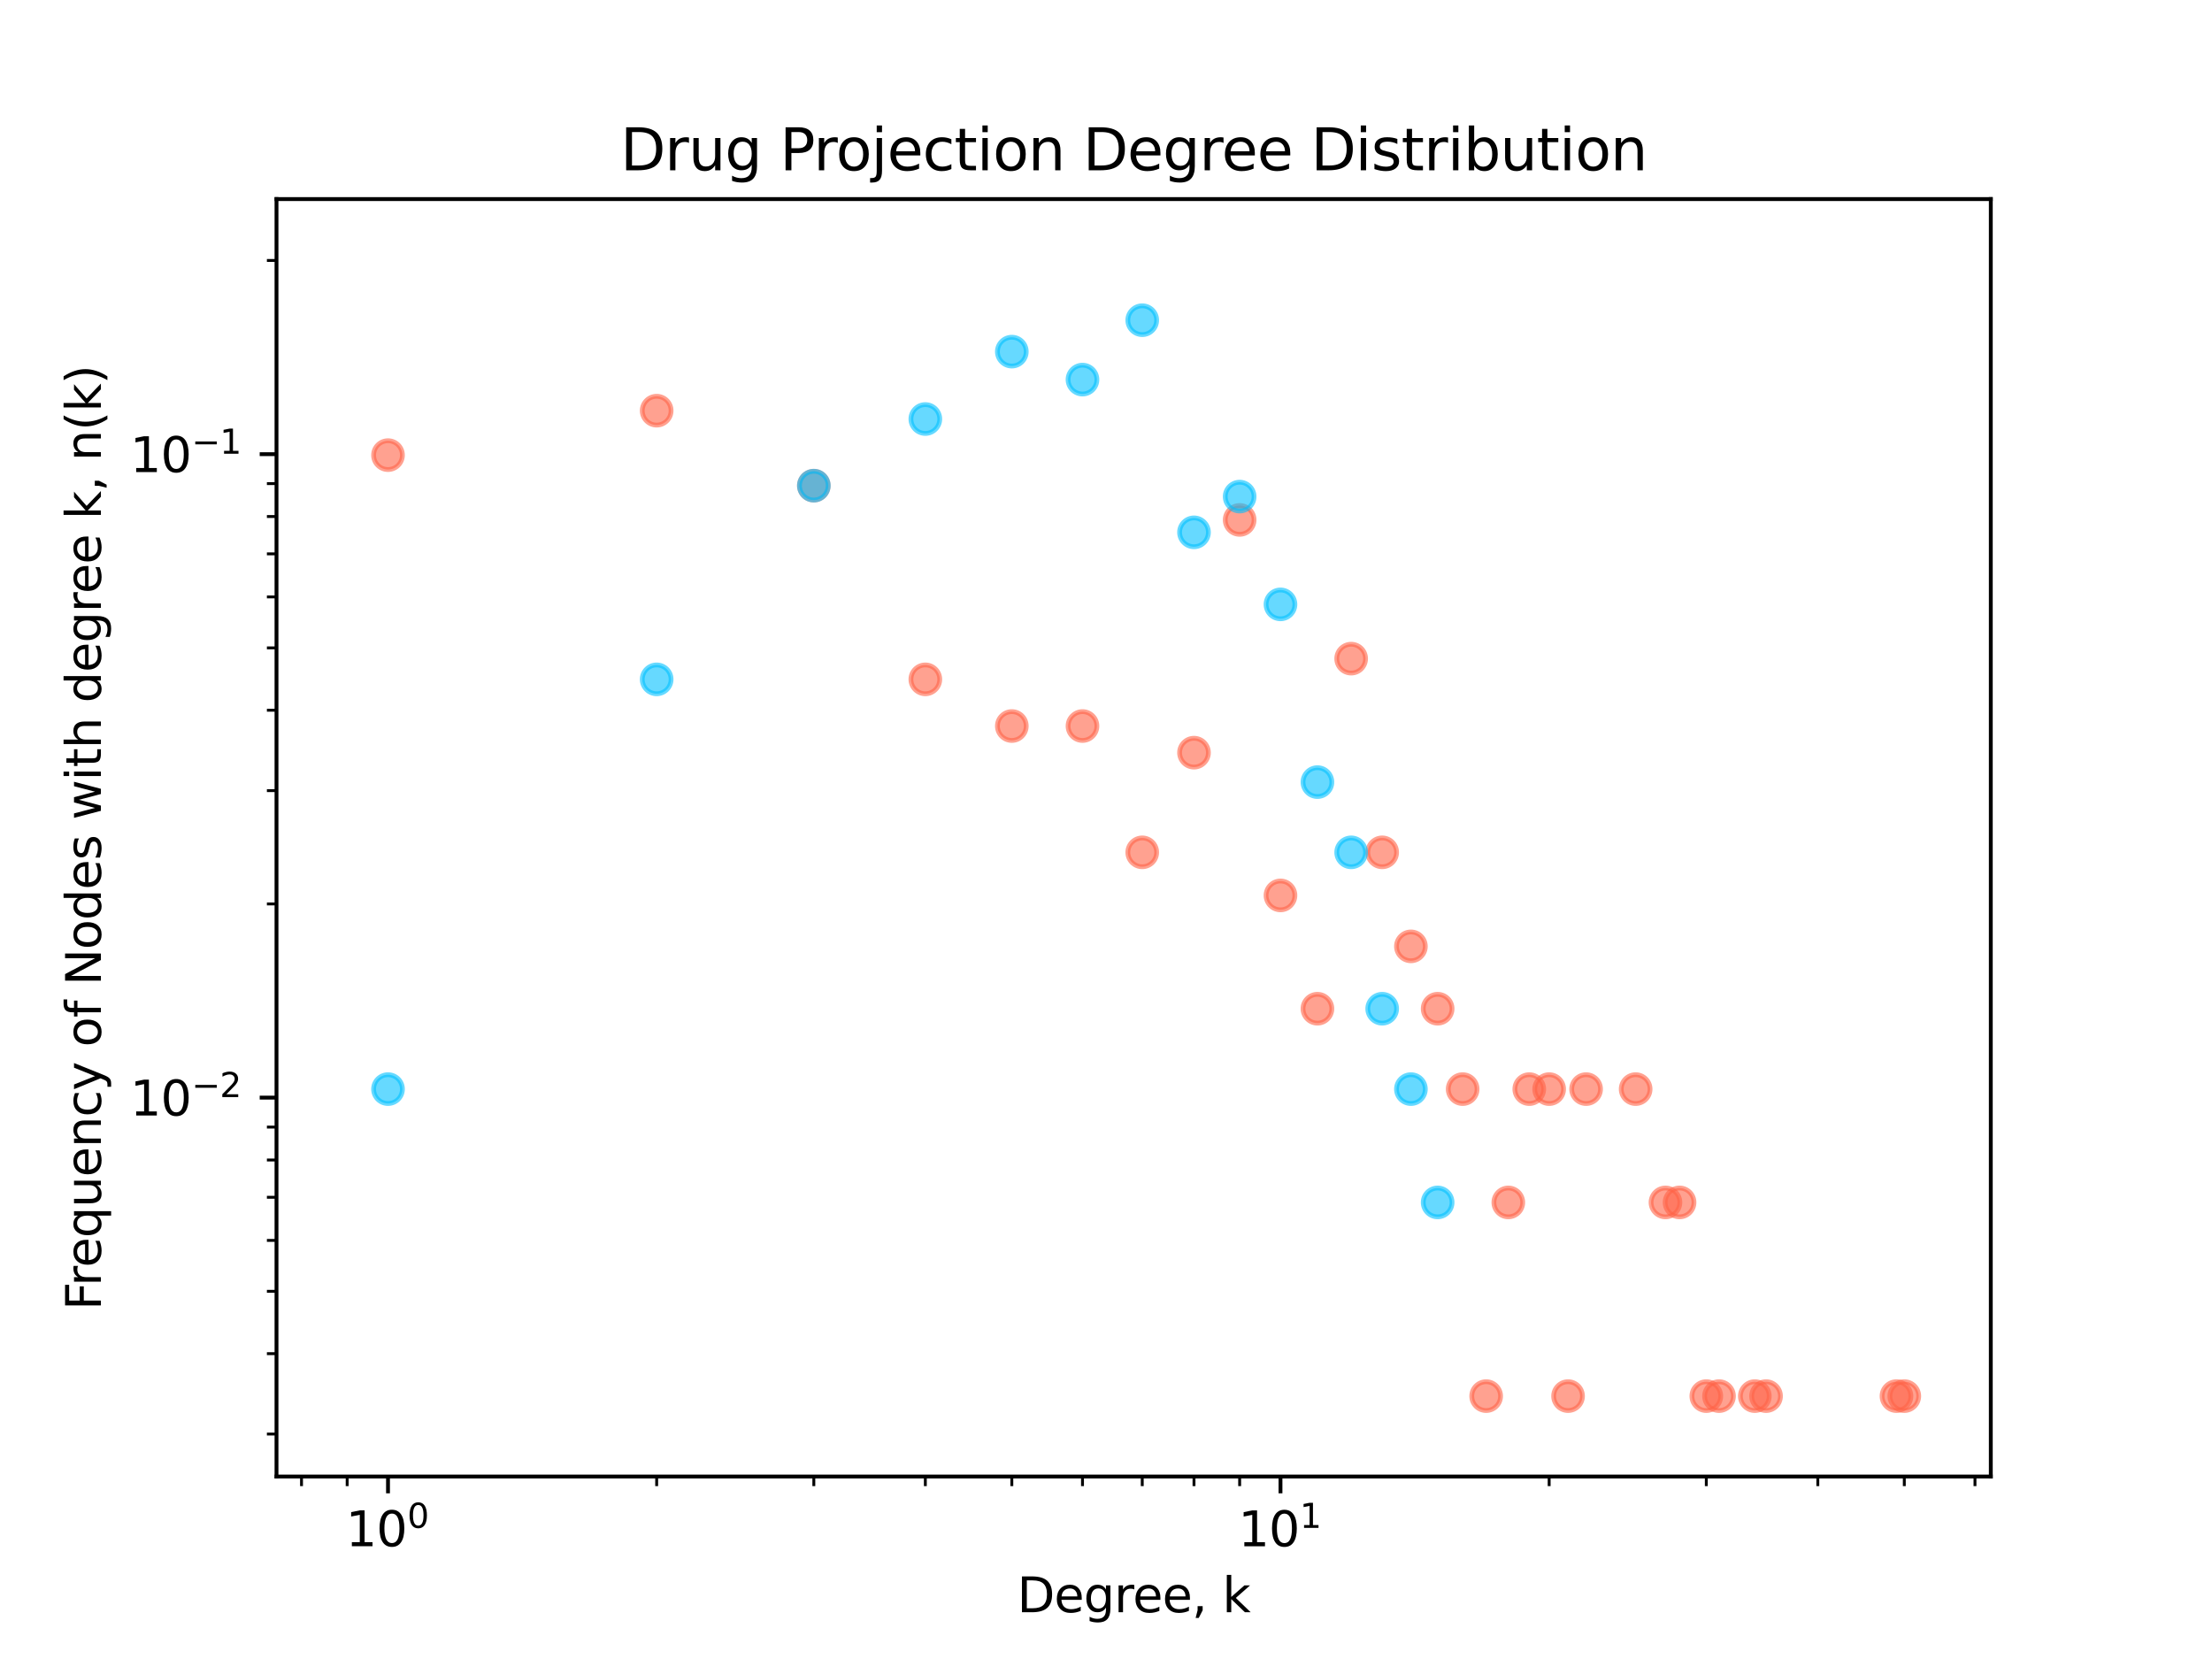 <?xml version="1.0" encoding="utf-8" standalone="no"?>
<!DOCTYPE svg PUBLIC "-//W3C//DTD SVG 1.1//EN"
  "http://www.w3.org/Graphics/SVG/1.1/DTD/svg11.dtd">
<svg height="345.6pt" version="1.1" viewBox="0 0 460.8 345.6" width="460.8pt" xmlns="http://www.w3.org/2000/svg" xmlns:xlink="http://www.w3.org/1999/xlink">
 <defs>
  <style type="text/css">*{stroke-linecap:butt;stroke-linejoin:round;}</style>
 </defs>
 <g id="figure_1">
  <g id="patch_1">
   <path d="M 0 345.6 
L 460.8 345.6 
L 460.8 0 
L 0 0 
z
" style="fill:#ffffff;"/>
  </g>
  <g id="axes_1">
   <g id="patch_2">
    <path d="M 57.6 307.584 
L 414.72 307.584 
L 414.72 41.472 
L 57.6 41.472 
z
" style="fill:#ffffff;"/>
   </g>
   <g id="PathCollection_1">
    <defs>
     <path d="M 0 3 
C 0.796 3 1.559 2.684 2.121 2.121 
C 2.684 1.559 3 0.796 3 0 
C 3 -0.796 2.684 -1.559 2.121 -2.121 
C 1.559 -2.684 0.796 -3 0 -3 
C -0.796 -3 -1.559 -2.684 -2.121 -2.121 
C -2.684 -1.559 -3 -0.796 -3 0 
C -3 0.796 -2.684 1.559 -2.121 2.121 
C -1.559 2.684 -0.796 3 0 3 
z
" id="md11a92c6f1" style="stroke:#ff6347;stroke-opacity:0.6;"/>
    </defs>
    <g clip-path="url(#p7c50087735)">
     <use style="fill:#ff6347;fill-opacity:0.6;stroke:#ff6347;stroke-opacity:0.6;" x="-1" xlink:href="#md11a92c6f1" y="94.795"/>
     <use style="fill:#ff6347;fill-opacity:0.6;stroke:#ff6347;stroke-opacity:0.6;" x="80.829" xlink:href="#md11a92c6f1" y="94.813"/>
     <use style="fill:#ff6347;fill-opacity:0.6;stroke:#ff6347;stroke-opacity:0.6;" x="136.796" xlink:href="#md11a92c6f1" y="85.553"/>
     <use style="fill:#ff6347;fill-opacity:0.6;stroke:#ff6347;stroke-opacity:0.6;" x="169.535" xlink:href="#md11a92c6f1" y="101.17"/>
     <use style="fill:#ff6347;fill-opacity:0.6;stroke:#ff6347;stroke-opacity:0.6;" x="192.764" xlink:href="#md11a92c6f1" y="141.521"/>
     <use style="fill:#ff6347;fill-opacity:0.6;stroke:#ff6347;stroke-opacity:0.6;" x="210.782" xlink:href="#md11a92c6f1" y="151.246"/>
     <use style="fill:#ff6347;fill-opacity:0.6;stroke:#ff6347;stroke-opacity:0.6;" x="225.503" xlink:href="#md11a92c6f1" y="151.246"/>
     <use style="fill:#ff6347;fill-opacity:0.6;stroke:#ff6347;stroke-opacity:0.6;" x="237.95" xlink:href="#md11a92c6f1" y="177.558"/>
     <use style="fill:#ff6347;fill-opacity:0.6;stroke:#ff6347;stroke-opacity:0.6;" x="248.732" xlink:href="#md11a92c6f1" y="156.794"/>
     <use style="fill:#ff6347;fill-opacity:0.6;stroke:#ff6347;stroke-opacity:0.6;" x="258.242" xlink:href="#md11a92c6f1" y="108.307"/>
     <use style="fill:#ff6347;fill-opacity:0.6;stroke:#ff6347;stroke-opacity:0.6;" x="266.749" xlink:href="#md11a92c6f1" y="186.531"/>
     <use style="fill:#ff6347;fill-opacity:0.6;stroke:#ff6347;stroke-opacity:0.6;" x="274.445" xlink:href="#md11a92c6f1" y="210.135"/>
     <use style="fill:#ff6347;fill-opacity:0.6;stroke:#ff6347;stroke-opacity:0.6;" x="281.471" xlink:href="#md11a92c6f1" y="137.207"/>
     <use style="fill:#ff6347;fill-opacity:0.6;stroke:#ff6347;stroke-opacity:0.6;" x="287.934" xlink:href="#md11a92c6f1" y="177.558"/>
     <use style="fill:#ff6347;fill-opacity:0.6;stroke:#ff6347;stroke-opacity:0.6;" x="293.918" xlink:href="#md11a92c6f1" y="197.145"/>
     <use style="fill:#ff6347;fill-opacity:0.6;stroke:#ff6347;stroke-opacity:0.6;" x="299.488" xlink:href="#md11a92c6f1" y="210.135"/>
     <use style="fill:#ff6347;fill-opacity:0.6;stroke:#ff6347;stroke-opacity:0.6;" x="304.7" xlink:href="#md11a92c6f1" y="226.882"/>
     <use style="fill:#ff6347;fill-opacity:0.6;stroke:#ff6347;stroke-opacity:0.6;" x="309.595" xlink:href="#md11a92c6f1" y="290.837"/>
     <use style="fill:#ff6347;fill-opacity:0.6;stroke:#ff6347;stroke-opacity:0.6;" x="314.21" xlink:href="#md11a92c6f1" y="250.486"/>
     <use style="fill:#ff6347;fill-opacity:0.6;stroke:#ff6347;stroke-opacity:0.6;" x="318.575" xlink:href="#md11a92c6f1" y="226.882"/>
     <use style="fill:#ff6347;fill-opacity:0.6;stroke:#ff6347;stroke-opacity:0.6;" x="322.717" xlink:href="#md11a92c6f1" y="226.882"/>
     <use style="fill:#ff6347;fill-opacity:0.6;stroke:#ff6347;stroke-opacity:0.6;" x="326.657" xlink:href="#md11a92c6f1" y="290.837"/>
     <use style="fill:#ff6347;fill-opacity:0.6;stroke:#ff6347;stroke-opacity:0.6;" x="330.413" xlink:href="#md11a92c6f1" y="226.882"/>
     <use style="fill:#ff6347;fill-opacity:0.6;stroke:#ff6347;stroke-opacity:0.6;" x="340.735" xlink:href="#md11a92c6f1" y="226.882"/>
     <use style="fill:#ff6347;fill-opacity:0.6;stroke:#ff6347;stroke-opacity:0.6;" x="346.949" xlink:href="#md11a92c6f1" y="250.486"/>
     <use style="fill:#ff6347;fill-opacity:0.6;stroke:#ff6347;stroke-opacity:0.6;" x="349.885" xlink:href="#md11a92c6f1" y="250.486"/>
     <use style="fill:#ff6347;fill-opacity:0.6;stroke:#ff6347;stroke-opacity:0.6;" x="355.456" xlink:href="#md11a92c6f1" y="290.837"/>
     <use style="fill:#ff6347;fill-opacity:0.6;stroke:#ff6347;stroke-opacity:0.6;" x="358.104" xlink:href="#md11a92c6f1" y="290.837"/>
     <use style="fill:#ff6347;fill-opacity:0.6;stroke:#ff6347;stroke-opacity:0.6;" x="365.562" xlink:href="#md11a92c6f1" y="290.837"/>
     <use style="fill:#ff6347;fill-opacity:0.6;stroke:#ff6347;stroke-opacity:0.6;" x="367.903" xlink:href="#md11a92c6f1" y="290.837"/>
     <use style="fill:#ff6347;fill-opacity:0.6;stroke:#ff6347;stroke-opacity:0.6;" x="395.071" xlink:href="#md11a92c6f1" y="290.837"/>
     <use style="fill:#ff6347;fill-opacity:0.6;stroke:#ff6347;stroke-opacity:0.6;" x="396.702" xlink:href="#md11a92c6f1" y="290.837"/>
    </g>
   </g>
   <g id="PathCollection_2">
    <defs>
     <path d="M 0 3 
C 0.796 3 1.559 2.684 2.121 2.121 
C 2.684 1.559 3 0.796 3 0 
C 3 -0.796 2.684 -1.559 2.121 -2.121 
C 1.559 -2.684 0.796 -3 0 -3 
C -0.796 -3 -1.559 -2.684 -2.121 -2.121 
C -2.684 -1.559 -3 -0.796 -3 0 
C -3 0.796 -2.684 1.559 -2.121 2.121 
C -1.559 2.684 -0.796 3 0 3 
z
" id="ma451205c01" style="stroke:#00bfff;stroke-opacity:0.6;"/>
    </defs>
    <g clip-path="url(#p7c50087735)">
     <use style="fill:#00bfff;fill-opacity:0.6;stroke:#00bfff;stroke-opacity:0.6;" x="80.829" xlink:href="#ma451205c01" y="226.882"/>
     <use style="fill:#00bfff;fill-opacity:0.6;stroke:#00bfff;stroke-opacity:0.6;" x="136.796" xlink:href="#ma451205c01" y="141.521"/>
     <use style="fill:#00bfff;fill-opacity:0.6;stroke:#00bfff;stroke-opacity:0.6;" x="169.535" xlink:href="#ma451205c01" y="101.17"/>
     <use style="fill:#00bfff;fill-opacity:0.6;stroke:#00bfff;stroke-opacity:0.6;" x="192.764" xlink:href="#ma451205c01" y="87.291"/>
     <use style="fill:#00bfff;fill-opacity:0.6;stroke:#00bfff;stroke-opacity:0.6;" x="210.782" xlink:href="#ma451205c01" y="73.252"/>
     <use style="fill:#00bfff;fill-opacity:0.6;stroke:#00bfff;stroke-opacity:0.6;" x="225.503" xlink:href="#ma451205c01" y="79.078"/>
     <use style="fill:#00bfff;fill-opacity:0.6;stroke:#00bfff;stroke-opacity:0.6;" x="237.95" xlink:href="#ma451205c01" y="66.704"/>
     <use style="fill:#00bfff;fill-opacity:0.6;stroke:#00bfff;stroke-opacity:0.6;" x="248.732" xlink:href="#ma451205c01" y="110.895"/>
     <use style="fill:#00bfff;fill-opacity:0.6;stroke:#00bfff;stroke-opacity:0.6;" x="258.242" xlink:href="#ma451205c01" y="103.453"/>
     <use style="fill:#00bfff;fill-opacity:0.6;stroke:#00bfff;stroke-opacity:0.6;" x="266.749" xlink:href="#ma451205c01" y="125.904"/>
     <use style="fill:#00bfff;fill-opacity:0.6;stroke:#00bfff;stroke-opacity:0.6;" x="274.445" xlink:href="#ma451205c01" y="162.928"/>
     <use style="fill:#00bfff;fill-opacity:0.6;stroke:#00bfff;stroke-opacity:0.6;" x="281.471" xlink:href="#ma451205c01" y="177.558"/>
     <use style="fill:#00bfff;fill-opacity:0.6;stroke:#00bfff;stroke-opacity:0.6;" x="287.934" xlink:href="#ma451205c01" y="210.135"/>
     <use style="fill:#00bfff;fill-opacity:0.6;stroke:#00bfff;stroke-opacity:0.6;" x="293.918" xlink:href="#ma451205c01" y="226.882"/>
     <use style="fill:#00bfff;fill-opacity:0.6;stroke:#00bfff;stroke-opacity:0.6;" x="299.488" xlink:href="#ma451205c01" y="250.486"/>
    </g>
   </g>
   <g id="matplotlib.axis_1">
    <g id="xtick_1">
     <g id="line2d_1">
      <defs>
       <path d="M 0 0 
L 0 3.5 
" id="m1a8bb56914" style="stroke:#000000;stroke-width:0.8;"/>
      </defs>
      <g>
       <use style="stroke:#000000;stroke-width:0.8;" x="80.829" xlink:href="#m1a8bb56914" y="307.584"/>
      </g>
     </g>
     <g id="text_1">
      <!-- $\mathdefault{10^{0}}$ -->
      <g transform="translate(72.029 322.182)scale(0.1 -0.1)">
       <defs>
        <path d="M 794 531 
L 1825 531 
L 1825 4091 
L 703 3866 
L 703 4441 
L 1819 4666 
L 2450 4666 
L 2450 531 
L 3481 531 
L 3481 0 
L 794 0 
L 794 531 
z
" id="DejaVuSans-31" transform="scale(0.016)"/>
        <path d="M 2034 4250 
Q 1547 4250 1301 3770 
Q 1056 3291 1056 2328 
Q 1056 1369 1301 889 
Q 1547 409 2034 409 
Q 2525 409 2770 889 
Q 3016 1369 3016 2328 
Q 3016 3291 2770 3770 
Q 2525 4250 2034 4250 
z
M 2034 4750 
Q 2819 4750 3233 4129 
Q 3647 3509 3647 2328 
Q 3647 1150 3233 529 
Q 2819 -91 2034 -91 
Q 1250 -91 836 529 
Q 422 1150 422 2328 
Q 422 3509 836 4129 
Q 1250 4750 2034 4750 
z
" id="DejaVuSans-30" transform="scale(0.016)"/>
       </defs>
       <use transform="translate(0 0.766)" xlink:href="#DejaVuSans-31"/>
       <use transform="translate(63.623 0.766)" xlink:href="#DejaVuSans-30"/>
       <use transform="translate(128.203 39.047)scale(0.7)" xlink:href="#DejaVuSans-30"/>
      </g>
     </g>
    </g>
    <g id="xtick_2">
     <g id="line2d_2">
      <g>
       <use style="stroke:#000000;stroke-width:0.8;" x="266.749" xlink:href="#m1a8bb56914" y="307.584"/>
      </g>
     </g>
     <g id="text_2">
      <!-- $\mathdefault{10^{1}}$ -->
      <g transform="translate(257.949 322.182)scale(0.1 -0.1)">
       <use transform="translate(0 0.684)" xlink:href="#DejaVuSans-31"/>
       <use transform="translate(63.623 0.684)" xlink:href="#DejaVuSans-30"/>
       <use transform="translate(128.203 38.966)scale(0.7)" xlink:href="#DejaVuSans-31"/>
      </g>
     </g>
    </g>
    <g id="xtick_3">
     <g id="line2d_3">
      <defs>
       <path d="M 0 0 
L 0 2 
" id="m191bebe444" style="stroke:#000000;stroke-width:0.6;"/>
      </defs>
      <g>
       <use style="stroke:#000000;stroke-width:0.6;" x="62.811" xlink:href="#m191bebe444" y="307.584"/>
      </g>
     </g>
    </g>
    <g id="xtick_4">
     <g id="line2d_4">
      <g>
       <use style="stroke:#000000;stroke-width:0.6;" x="72.321" xlink:href="#m191bebe444" y="307.584"/>
      </g>
     </g>
    </g>
    <g id="xtick_5">
     <g id="line2d_5">
      <g>
       <use style="stroke:#000000;stroke-width:0.6;" x="136.796" xlink:href="#m191bebe444" y="307.584"/>
      </g>
     </g>
    </g>
    <g id="xtick_6">
     <g id="line2d_6">
      <g>
       <use style="stroke:#000000;stroke-width:0.6;" x="169.535" xlink:href="#m191bebe444" y="307.584"/>
      </g>
     </g>
    </g>
    <g id="xtick_7">
     <g id="line2d_7">
      <g>
       <use style="stroke:#000000;stroke-width:0.6;" x="192.764" xlink:href="#m191bebe444" y="307.584"/>
      </g>
     </g>
    </g>
    <g id="xtick_8">
     <g id="line2d_8">
      <g>
       <use style="stroke:#000000;stroke-width:0.6;" x="210.782" xlink:href="#m191bebe444" y="307.584"/>
      </g>
     </g>
    </g>
    <g id="xtick_9">
     <g id="line2d_9">
      <g>
       <use style="stroke:#000000;stroke-width:0.6;" x="225.503" xlink:href="#m191bebe444" y="307.584"/>
      </g>
     </g>
    </g>
    <g id="xtick_10">
     <g id="line2d_10">
      <g>
       <use style="stroke:#000000;stroke-width:0.6;" x="237.95" xlink:href="#m191bebe444" y="307.584"/>
      </g>
     </g>
    </g>
    <g id="xtick_11">
     <g id="line2d_11">
      <g>
       <use style="stroke:#000000;stroke-width:0.6;" x="248.732" xlink:href="#m191bebe444" y="307.584"/>
      </g>
     </g>
    </g>
    <g id="xtick_12">
     <g id="line2d_12">
      <g>
       <use style="stroke:#000000;stroke-width:0.6;" x="258.242" xlink:href="#m191bebe444" y="307.584"/>
      </g>
     </g>
    </g>
    <g id="xtick_13">
     <g id="line2d_13">
      <g>
       <use style="stroke:#000000;stroke-width:0.6;" x="322.717" xlink:href="#m191bebe444" y="307.584"/>
      </g>
     </g>
    </g>
    <g id="xtick_14">
     <g id="line2d_14">
      <g>
       <use style="stroke:#000000;stroke-width:0.6;" x="355.456" xlink:href="#m191bebe444" y="307.584"/>
      </g>
     </g>
    </g>
    <g id="xtick_15">
     <g id="line2d_15">
      <g>
       <use style="stroke:#000000;stroke-width:0.6;" x="378.685" xlink:href="#m191bebe444" y="307.584"/>
      </g>
     </g>
    </g>
    <g id="xtick_16">
     <g id="line2d_16">
      <g>
       <use style="stroke:#000000;stroke-width:0.6;" x="396.702" xlink:href="#m191bebe444" y="307.584"/>
      </g>
     </g>
    </g>
    <g id="xtick_17">
     <g id="line2d_17">
      <g>
       <use style="stroke:#000000;stroke-width:0.6;" x="411.424" xlink:href="#m191bebe444" y="307.584"/>
      </g>
     </g>
    </g>
    <g id="text_3">
     <!-- Degree, k -->
     <g transform="translate(211.89 335.861)scale(0.1 -0.1)">
      <defs>
       <path d="M 1259 4147 
L 1259 519 
L 2022 519 
Q 2988 519 3436 956 
Q 3884 1394 3884 2338 
Q 3884 3275 3436 3711 
Q 2988 4147 2022 4147 
L 1259 4147 
z
M 628 4666 
L 1925 4666 
Q 3281 4666 3915 4102 
Q 4550 3538 4550 2338 
Q 4550 1131 3912 565 
Q 3275 0 1925 0 
L 628 0 
L 628 4666 
z
" id="DejaVuSans-44" transform="scale(0.016)"/>
       <path d="M 3597 1894 
L 3597 1613 
L 953 1613 
Q 991 1019 1311 708 
Q 1631 397 2203 397 
Q 2534 397 2845 478 
Q 3156 559 3463 722 
L 3463 178 
Q 3153 47 2828 -22 
Q 2503 -91 2169 -91 
Q 1331 -91 842 396 
Q 353 884 353 1716 
Q 353 2575 817 3079 
Q 1281 3584 2069 3584 
Q 2775 3584 3186 3129 
Q 3597 2675 3597 1894 
z
M 3022 2063 
Q 3016 2534 2758 2815 
Q 2500 3097 2075 3097 
Q 1594 3097 1305 2825 
Q 1016 2553 972 2059 
L 3022 2063 
z
" id="DejaVuSans-65" transform="scale(0.016)"/>
       <path d="M 2906 1791 
Q 2906 2416 2648 2759 
Q 2391 3103 1925 3103 
Q 1463 3103 1205 2759 
Q 947 2416 947 1791 
Q 947 1169 1205 825 
Q 1463 481 1925 481 
Q 2391 481 2648 825 
Q 2906 1169 2906 1791 
z
M 3481 434 
Q 3481 -459 3084 -895 
Q 2688 -1331 1869 -1331 
Q 1566 -1331 1297 -1286 
Q 1028 -1241 775 -1147 
L 775 -588 
Q 1028 -725 1275 -790 
Q 1522 -856 1778 -856 
Q 2344 -856 2625 -561 
Q 2906 -266 2906 331 
L 2906 616 
Q 2728 306 2450 153 
Q 2172 0 1784 0 
Q 1141 0 747 490 
Q 353 981 353 1791 
Q 353 2603 747 3093 
Q 1141 3584 1784 3584 
Q 2172 3584 2450 3431 
Q 2728 3278 2906 2969 
L 2906 3500 
L 3481 3500 
L 3481 434 
z
" id="DejaVuSans-67" transform="scale(0.016)"/>
       <path d="M 2631 2963 
Q 2534 3019 2420 3045 
Q 2306 3072 2169 3072 
Q 1681 3072 1420 2755 
Q 1159 2438 1159 1844 
L 1159 0 
L 581 0 
L 581 3500 
L 1159 3500 
L 1159 2956 
Q 1341 3275 1631 3429 
Q 1922 3584 2338 3584 
Q 2397 3584 2469 3576 
Q 2541 3569 2628 3553 
L 2631 2963 
z
" id="DejaVuSans-72" transform="scale(0.016)"/>
       <path d="M 750 794 
L 1409 794 
L 1409 256 
L 897 -744 
L 494 -744 
L 750 256 
L 750 794 
z
" id="DejaVuSans-2c" transform="scale(0.016)"/>
       <path id="DejaVuSans-20" transform="scale(0.016)"/>
       <path d="M 581 4863 
L 1159 4863 
L 1159 1991 
L 2875 3500 
L 3609 3500 
L 1753 1863 
L 3688 0 
L 2938 0 
L 1159 1709 
L 1159 0 
L 581 0 
L 581 4863 
z
" id="DejaVuSans-6b" transform="scale(0.016)"/>
      </defs>
      <use xlink:href="#DejaVuSans-44"/>
      <use x="77.002" xlink:href="#DejaVuSans-65"/>
      <use x="138.525" xlink:href="#DejaVuSans-67"/>
      <use x="202.002" xlink:href="#DejaVuSans-72"/>
      <use x="240.865" xlink:href="#DejaVuSans-65"/>
      <use x="302.389" xlink:href="#DejaVuSans-65"/>
      <use x="363.912" xlink:href="#DejaVuSans-2c"/>
      <use x="395.699" xlink:href="#DejaVuSans-20"/>
      <use x="427.486" xlink:href="#DejaVuSans-6b"/>
     </g>
    </g>
   </g>
   <g id="matplotlib.axis_2">
    <g id="ytick_1">
     <g id="line2d_18">
      <defs>
       <path d="M 0 0 
L -3.5 0 
" id="m33aa62955a" style="stroke:#000000;stroke-width:0.8;"/>
      </defs>
      <g>
       <use style="stroke:#000000;stroke-width:0.8;" x="57.6" xlink:href="#m33aa62955a" y="228.655"/>
      </g>
     </g>
     <g id="text_4">
      <!-- $\mathdefault{10^{-2}}$ -->
      <g transform="translate(27.1 232.455)scale(0.1 -0.1)">
       <defs>
        <path d="M 678 2272 
L 4684 2272 
L 4684 1741 
L 678 1741 
L 678 2272 
z
" id="DejaVuSans-2212" transform="scale(0.016)"/>
        <path d="M 1228 531 
L 3431 531 
L 3431 0 
L 469 0 
L 469 531 
Q 828 903 1448 1529 
Q 2069 2156 2228 2338 
Q 2531 2678 2651 2914 
Q 2772 3150 2772 3378 
Q 2772 3750 2511 3984 
Q 2250 4219 1831 4219 
Q 1534 4219 1204 4116 
Q 875 4013 500 3803 
L 500 4441 
Q 881 4594 1212 4672 
Q 1544 4750 1819 4750 
Q 2544 4750 2975 4387 
Q 3406 4025 3406 3419 
Q 3406 3131 3298 2873 
Q 3191 2616 2906 2266 
Q 2828 2175 2409 1742 
Q 1991 1309 1228 531 
z
" id="DejaVuSans-32" transform="scale(0.016)"/>
       </defs>
       <use transform="translate(0 0.766)" xlink:href="#DejaVuSans-31"/>
       <use transform="translate(63.623 0.766)" xlink:href="#DejaVuSans-30"/>
       <use transform="translate(128.203 39.047)scale(0.7)" xlink:href="#DejaVuSans-2212"/>
       <use transform="translate(186.855 39.047)scale(0.7)" xlink:href="#DejaVuSans-32"/>
      </g>
     </g>
    </g>
    <g id="ytick_2">
     <g id="line2d_19">
      <g>
       <use style="stroke:#000000;stroke-width:0.8;" x="57.6" xlink:href="#m33aa62955a" y="94.613"/>
      </g>
     </g>
     <g id="text_5">
      <!-- $\mathdefault{10^{-1}}$ -->
      <g transform="translate(27.1 98.412)scale(0.1 -0.1)">
       <use transform="translate(0 0.684)" xlink:href="#DejaVuSans-31"/>
       <use transform="translate(63.623 0.684)" xlink:href="#DejaVuSans-30"/>
       <use transform="translate(128.203 38.966)scale(0.7)" xlink:href="#DejaVuSans-2212"/>
       <use transform="translate(186.855 38.966)scale(0.7)" xlink:href="#DejaVuSans-31"/>
      </g>
     </g>
    </g>
    <g id="ytick_3">
     <g id="line2d_20">
      <defs>
       <path d="M 0 0 
L -2 0 
" id="m725c2262a4" style="stroke:#000000;stroke-width:0.6;"/>
      </defs>
      <g>
       <use style="stroke:#000000;stroke-width:0.6;" x="57.6" xlink:href="#m725c2262a4" y="298.743"/>
      </g>
     </g>
    </g>
    <g id="ytick_4">
     <g id="line2d_21">
      <g>
       <use style="stroke:#000000;stroke-width:0.6;" x="57.6" xlink:href="#m725c2262a4" y="281.996"/>
      </g>
     </g>
    </g>
    <g id="ytick_5">
     <g id="line2d_22">
      <g>
       <use style="stroke:#000000;stroke-width:0.6;" x="57.6" xlink:href="#m725c2262a4" y="269.006"/>
      </g>
     </g>
    </g>
    <g id="ytick_6">
     <g id="line2d_23">
      <g>
       <use style="stroke:#000000;stroke-width:0.6;" x="57.6" xlink:href="#m725c2262a4" y="258.393"/>
      </g>
     </g>
    </g>
    <g id="ytick_7">
     <g id="line2d_24">
      <g>
       <use style="stroke:#000000;stroke-width:0.6;" x="57.6" xlink:href="#m725c2262a4" y="249.419"/>
      </g>
     </g>
    </g>
    <g id="ytick_8">
     <g id="line2d_25">
      <g>
       <use style="stroke:#000000;stroke-width:0.6;" x="57.6" xlink:href="#m725c2262a4" y="241.645"/>
      </g>
     </g>
    </g>
    <g id="ytick_9">
     <g id="line2d_26">
      <g>
       <use style="stroke:#000000;stroke-width:0.6;" x="57.6" xlink:href="#m725c2262a4" y="234.789"/>
      </g>
     </g>
    </g>
    <g id="ytick_10">
     <g id="line2d_27">
      <g>
       <use style="stroke:#000000;stroke-width:0.6;" x="57.6" xlink:href="#m725c2262a4" y="188.304"/>
      </g>
     </g>
    </g>
    <g id="ytick_11">
     <g id="line2d_28">
      <g>
       <use style="stroke:#000000;stroke-width:0.6;" x="57.6" xlink:href="#m725c2262a4" y="164.701"/>
      </g>
     </g>
    </g>
    <g id="ytick_12">
     <g id="line2d_29">
      <g>
       <use style="stroke:#000000;stroke-width:0.6;" x="57.6" xlink:href="#m725c2262a4" y="147.954"/>
      </g>
     </g>
    </g>
    <g id="ytick_13">
     <g id="line2d_30">
      <g>
       <use style="stroke:#000000;stroke-width:0.6;" x="57.6" xlink:href="#m725c2262a4" y="134.963"/>
      </g>
     </g>
    </g>
    <g id="ytick_14">
     <g id="line2d_31">
      <g>
       <use style="stroke:#000000;stroke-width:0.6;" x="57.6" xlink:href="#m725c2262a4" y="124.35"/>
      </g>
     </g>
    </g>
    <g id="ytick_15">
     <g id="line2d_32">
      <g>
       <use style="stroke:#000000;stroke-width:0.6;" x="57.6" xlink:href="#m725c2262a4" y="115.376"/>
      </g>
     </g>
    </g>
    <g id="ytick_16">
     <g id="line2d_33">
      <g>
       <use style="stroke:#000000;stroke-width:0.6;" x="57.6" xlink:href="#m725c2262a4" y="107.603"/>
      </g>
     </g>
    </g>
    <g id="ytick_17">
     <g id="line2d_34">
      <g>
       <use style="stroke:#000000;stroke-width:0.6;" x="57.6" xlink:href="#m725c2262a4" y="100.746"/>
      </g>
     </g>
    </g>
    <g id="ytick_18">
     <g id="line2d_35">
      <g>
       <use style="stroke:#000000;stroke-width:0.6;" x="57.6" xlink:href="#m725c2262a4" y="54.262"/>
      </g>
     </g>
    </g>
    <g id="text_6">
     <!-- Frequency of Nodes with degree k, n(k) -->
     <g transform="translate(21.02 272.945)rotate(-90)scale(0.1 -0.1)">
      <defs>
       <path d="M 628 4666 
L 3309 4666 
L 3309 4134 
L 1259 4134 
L 1259 2759 
L 3109 2759 
L 3109 2228 
L 1259 2228 
L 1259 0 
L 628 0 
L 628 4666 
z
" id="DejaVuSans-46" transform="scale(0.016)"/>
       <path d="M 947 1747 
Q 947 1113 1208 752 
Q 1469 391 1925 391 
Q 2381 391 2643 752 
Q 2906 1113 2906 1747 
Q 2906 2381 2643 2742 
Q 2381 3103 1925 3103 
Q 1469 3103 1208 2742 
Q 947 2381 947 1747 
z
M 2906 525 
Q 2725 213 2448 61 
Q 2172 -91 1784 -91 
Q 1150 -91 751 415 
Q 353 922 353 1747 
Q 353 2572 751 3078 
Q 1150 3584 1784 3584 
Q 2172 3584 2448 3432 
Q 2725 3281 2906 2969 
L 2906 3500 
L 3481 3500 
L 3481 -1331 
L 2906 -1331 
L 2906 525 
z
" id="DejaVuSans-71" transform="scale(0.016)"/>
       <path d="M 544 1381 
L 544 3500 
L 1119 3500 
L 1119 1403 
Q 1119 906 1312 657 
Q 1506 409 1894 409 
Q 2359 409 2629 706 
Q 2900 1003 2900 1516 
L 2900 3500 
L 3475 3500 
L 3475 0 
L 2900 0 
L 2900 538 
Q 2691 219 2414 64 
Q 2138 -91 1772 -91 
Q 1169 -91 856 284 
Q 544 659 544 1381 
z
M 1991 3584 
L 1991 3584 
z
" id="DejaVuSans-75" transform="scale(0.016)"/>
       <path d="M 3513 2113 
L 3513 0 
L 2938 0 
L 2938 2094 
Q 2938 2591 2744 2837 
Q 2550 3084 2163 3084 
Q 1697 3084 1428 2787 
Q 1159 2491 1159 1978 
L 1159 0 
L 581 0 
L 581 3500 
L 1159 3500 
L 1159 2956 
Q 1366 3272 1645 3428 
Q 1925 3584 2291 3584 
Q 2894 3584 3203 3211 
Q 3513 2838 3513 2113 
z
" id="DejaVuSans-6e" transform="scale(0.016)"/>
       <path d="M 3122 3366 
L 3122 2828 
Q 2878 2963 2633 3030 
Q 2388 3097 2138 3097 
Q 1578 3097 1268 2742 
Q 959 2388 959 1747 
Q 959 1106 1268 751 
Q 1578 397 2138 397 
Q 2388 397 2633 464 
Q 2878 531 3122 666 
L 3122 134 
Q 2881 22 2623 -34 
Q 2366 -91 2075 -91 
Q 1284 -91 818 406 
Q 353 903 353 1747 
Q 353 2603 823 3093 
Q 1294 3584 2113 3584 
Q 2378 3584 2631 3529 
Q 2884 3475 3122 3366 
z
" id="DejaVuSans-63" transform="scale(0.016)"/>
       <path d="M 2059 -325 
Q 1816 -950 1584 -1140 
Q 1353 -1331 966 -1331 
L 506 -1331 
L 506 -850 
L 844 -850 
Q 1081 -850 1212 -737 
Q 1344 -625 1503 -206 
L 1606 56 
L 191 3500 
L 800 3500 
L 1894 763 
L 2988 3500 
L 3597 3500 
L 2059 -325 
z
" id="DejaVuSans-79" transform="scale(0.016)"/>
       <path d="M 1959 3097 
Q 1497 3097 1228 2736 
Q 959 2375 959 1747 
Q 959 1119 1226 758 
Q 1494 397 1959 397 
Q 2419 397 2687 759 
Q 2956 1122 2956 1747 
Q 2956 2369 2687 2733 
Q 2419 3097 1959 3097 
z
M 1959 3584 
Q 2709 3584 3137 3096 
Q 3566 2609 3566 1747 
Q 3566 888 3137 398 
Q 2709 -91 1959 -91 
Q 1206 -91 779 398 
Q 353 888 353 1747 
Q 353 2609 779 3096 
Q 1206 3584 1959 3584 
z
" id="DejaVuSans-6f" transform="scale(0.016)"/>
       <path d="M 2375 4863 
L 2375 4384 
L 1825 4384 
Q 1516 4384 1395 4259 
Q 1275 4134 1275 3809 
L 1275 3500 
L 2222 3500 
L 2222 3053 
L 1275 3053 
L 1275 0 
L 697 0 
L 697 3053 
L 147 3053 
L 147 3500 
L 697 3500 
L 697 3744 
Q 697 4328 969 4595 
Q 1241 4863 1831 4863 
L 2375 4863 
z
" id="DejaVuSans-66" transform="scale(0.016)"/>
       <path d="M 628 4666 
L 1478 4666 
L 3547 763 
L 3547 4666 
L 4159 4666 
L 4159 0 
L 3309 0 
L 1241 3903 
L 1241 0 
L 628 0 
L 628 4666 
z
" id="DejaVuSans-4e" transform="scale(0.016)"/>
       <path d="M 2906 2969 
L 2906 4863 
L 3481 4863 
L 3481 0 
L 2906 0 
L 2906 525 
Q 2725 213 2448 61 
Q 2172 -91 1784 -91 
Q 1150 -91 751 415 
Q 353 922 353 1747 
Q 353 2572 751 3078 
Q 1150 3584 1784 3584 
Q 2172 3584 2448 3432 
Q 2725 3281 2906 2969 
z
M 947 1747 
Q 947 1113 1208 752 
Q 1469 391 1925 391 
Q 2381 391 2643 752 
Q 2906 1113 2906 1747 
Q 2906 2381 2643 2742 
Q 2381 3103 1925 3103 
Q 1469 3103 1208 2742 
Q 947 2381 947 1747 
z
" id="DejaVuSans-64" transform="scale(0.016)"/>
       <path d="M 2834 3397 
L 2834 2853 
Q 2591 2978 2328 3040 
Q 2066 3103 1784 3103 
Q 1356 3103 1142 2972 
Q 928 2841 928 2578 
Q 928 2378 1081 2264 
Q 1234 2150 1697 2047 
L 1894 2003 
Q 2506 1872 2764 1633 
Q 3022 1394 3022 966 
Q 3022 478 2636 193 
Q 2250 -91 1575 -91 
Q 1294 -91 989 -36 
Q 684 19 347 128 
L 347 722 
Q 666 556 975 473 
Q 1284 391 1588 391 
Q 1994 391 2212 530 
Q 2431 669 2431 922 
Q 2431 1156 2273 1281 
Q 2116 1406 1581 1522 
L 1381 1569 
Q 847 1681 609 1914 
Q 372 2147 372 2553 
Q 372 3047 722 3315 
Q 1072 3584 1716 3584 
Q 2034 3584 2315 3537 
Q 2597 3491 2834 3397 
z
" id="DejaVuSans-73" transform="scale(0.016)"/>
       <path d="M 269 3500 
L 844 3500 
L 1563 769 
L 2278 3500 
L 2956 3500 
L 3675 769 
L 4391 3500 
L 4966 3500 
L 4050 0 
L 3372 0 
L 2619 2869 
L 1863 0 
L 1184 0 
L 269 3500 
z
" id="DejaVuSans-77" transform="scale(0.016)"/>
       <path d="M 603 3500 
L 1178 3500 
L 1178 0 
L 603 0 
L 603 3500 
z
M 603 4863 
L 1178 4863 
L 1178 4134 
L 603 4134 
L 603 4863 
z
" id="DejaVuSans-69" transform="scale(0.016)"/>
       <path d="M 1172 4494 
L 1172 3500 
L 2356 3500 
L 2356 3053 
L 1172 3053 
L 1172 1153 
Q 1172 725 1289 603 
Q 1406 481 1766 481 
L 2356 481 
L 2356 0 
L 1766 0 
Q 1100 0 847 248 
Q 594 497 594 1153 
L 594 3053 
L 172 3053 
L 172 3500 
L 594 3500 
L 594 4494 
L 1172 4494 
z
" id="DejaVuSans-74" transform="scale(0.016)"/>
       <path d="M 3513 2113 
L 3513 0 
L 2938 0 
L 2938 2094 
Q 2938 2591 2744 2837 
Q 2550 3084 2163 3084 
Q 1697 3084 1428 2787 
Q 1159 2491 1159 1978 
L 1159 0 
L 581 0 
L 581 4863 
L 1159 4863 
L 1159 2956 
Q 1366 3272 1645 3428 
Q 1925 3584 2291 3584 
Q 2894 3584 3203 3211 
Q 3513 2838 3513 2113 
z
" id="DejaVuSans-68" transform="scale(0.016)"/>
       <path d="M 1984 4856 
Q 1566 4138 1362 3434 
Q 1159 2731 1159 2009 
Q 1159 1288 1364 580 
Q 1569 -128 1984 -844 
L 1484 -844 
Q 1016 -109 783 600 
Q 550 1309 550 2009 
Q 550 2706 781 3412 
Q 1013 4119 1484 4856 
L 1984 4856 
z
" id="DejaVuSans-28" transform="scale(0.016)"/>
       <path d="M 513 4856 
L 1013 4856 
Q 1481 4119 1714 3412 
Q 1947 2706 1947 2009 
Q 1947 1309 1714 600 
Q 1481 -109 1013 -844 
L 513 -844 
Q 928 -128 1133 580 
Q 1338 1288 1338 2009 
Q 1338 2731 1133 3434 
Q 928 4138 513 4856 
z
" id="DejaVuSans-29" transform="scale(0.016)"/>
      </defs>
      <use xlink:href="#DejaVuSans-46"/>
      <use x="50.27" xlink:href="#DejaVuSans-72"/>
      <use x="89.133" xlink:href="#DejaVuSans-65"/>
      <use x="150.656" xlink:href="#DejaVuSans-71"/>
      <use x="214.133" xlink:href="#DejaVuSans-75"/>
      <use x="277.512" xlink:href="#DejaVuSans-65"/>
      <use x="339.035" xlink:href="#DejaVuSans-6e"/>
      <use x="402.414" xlink:href="#DejaVuSans-63"/>
      <use x="457.395" xlink:href="#DejaVuSans-79"/>
      <use x="516.574" xlink:href="#DejaVuSans-20"/>
      <use x="548.361" xlink:href="#DejaVuSans-6f"/>
      <use x="609.543" xlink:href="#DejaVuSans-66"/>
      <use x="644.748" xlink:href="#DejaVuSans-20"/>
      <use x="676.535" xlink:href="#DejaVuSans-4e"/>
      <use x="751.34" xlink:href="#DejaVuSans-6f"/>
      <use x="812.521" xlink:href="#DejaVuSans-64"/>
      <use x="875.998" xlink:href="#DejaVuSans-65"/>
      <use x="937.521" xlink:href="#DejaVuSans-73"/>
      <use x="989.621" xlink:href="#DejaVuSans-20"/>
      <use x="1021.408" xlink:href="#DejaVuSans-77"/>
      <use x="1103.195" xlink:href="#DejaVuSans-69"/>
      <use x="1130.979" xlink:href="#DejaVuSans-74"/>
      <use x="1170.188" xlink:href="#DejaVuSans-68"/>
      <use x="1233.566" xlink:href="#DejaVuSans-20"/>
      <use x="1265.354" xlink:href="#DejaVuSans-64"/>
      <use x="1328.83" xlink:href="#DejaVuSans-65"/>
      <use x="1390.354" xlink:href="#DejaVuSans-67"/>
      <use x="1453.83" xlink:href="#DejaVuSans-72"/>
      <use x="1492.693" xlink:href="#DejaVuSans-65"/>
      <use x="1554.217" xlink:href="#DejaVuSans-65"/>
      <use x="1615.74" xlink:href="#DejaVuSans-20"/>
      <use x="1647.527" xlink:href="#DejaVuSans-6b"/>
      <use x="1705.438" xlink:href="#DejaVuSans-2c"/>
      <use x="1737.225" xlink:href="#DejaVuSans-20"/>
      <use x="1769.012" xlink:href="#DejaVuSans-6e"/>
      <use x="1832.391" xlink:href="#DejaVuSans-28"/>
      <use x="1871.404" xlink:href="#DejaVuSans-6b"/>
      <use x="1929.314" xlink:href="#DejaVuSans-29"/>
     </g>
    </g>
   </g>
   <g id="patch_3">
    <path d="M 57.6 307.584 
L 57.6 41.472 
" style="fill:none;stroke:#000000;stroke-linecap:square;stroke-linejoin:miter;stroke-width:0.8;"/>
   </g>
   <g id="patch_4">
    <path d="M 414.72 307.584 
L 414.72 41.472 
" style="fill:none;stroke:#000000;stroke-linecap:square;stroke-linejoin:miter;stroke-width:0.8;"/>
   </g>
   <g id="patch_5">
    <path d="M 57.6 307.584 
L 414.72 307.584 
" style="fill:none;stroke:#000000;stroke-linecap:square;stroke-linejoin:miter;stroke-width:0.8;"/>
   </g>
   <g id="patch_6">
    <path d="M 57.6 41.472 
L 414.72 41.472 
" style="fill:none;stroke:#000000;stroke-linecap:square;stroke-linejoin:miter;stroke-width:0.8;"/>
   </g>
   <g id="text_7">
    <!-- Drug Projection Degree Distribution -->
    <g transform="translate(129.236 35.472)scale(0.12 -0.12)">
     <defs>
      <path d="M 1259 4147 
L 1259 2394 
L 2053 2394 
Q 2494 2394 2734 2622 
Q 2975 2850 2975 3272 
Q 2975 3691 2734 3919 
Q 2494 4147 2053 4147 
L 1259 4147 
z
M 628 4666 
L 2053 4666 
Q 2838 4666 3239 4311 
Q 3641 3956 3641 3272 
Q 3641 2581 3239 2228 
Q 2838 1875 2053 1875 
L 1259 1875 
L 1259 0 
L 628 0 
L 628 4666 
z
" id="DejaVuSans-50" transform="scale(0.016)"/>
      <path d="M 603 3500 
L 1178 3500 
L 1178 -63 
Q 1178 -731 923 -1031 
Q 669 -1331 103 -1331 
L -116 -1331 
L -116 -844 
L 38 -844 
Q 366 -844 484 -692 
Q 603 -541 603 -63 
L 603 3500 
z
M 603 4863 
L 1178 4863 
L 1178 4134 
L 603 4134 
L 603 4863 
z
" id="DejaVuSans-6a" transform="scale(0.016)"/>
      <path d="M 3116 1747 
Q 3116 2381 2855 2742 
Q 2594 3103 2138 3103 
Q 1681 3103 1420 2742 
Q 1159 2381 1159 1747 
Q 1159 1113 1420 752 
Q 1681 391 2138 391 
Q 2594 391 2855 752 
Q 3116 1113 3116 1747 
z
M 1159 2969 
Q 1341 3281 1617 3432 
Q 1894 3584 2278 3584 
Q 2916 3584 3314 3078 
Q 3713 2572 3713 1747 
Q 3713 922 3314 415 
Q 2916 -91 2278 -91 
Q 1894 -91 1617 61 
Q 1341 213 1159 525 
L 1159 0 
L 581 0 
L 581 4863 
L 1159 4863 
L 1159 2969 
z
" id="DejaVuSans-62" transform="scale(0.016)"/>
     </defs>
     <use xlink:href="#DejaVuSans-44"/>
     <use x="77.002" xlink:href="#DejaVuSans-72"/>
     <use x="118.115" xlink:href="#DejaVuSans-75"/>
     <use x="181.494" xlink:href="#DejaVuSans-67"/>
     <use x="244.971" xlink:href="#DejaVuSans-20"/>
     <use x="276.758" xlink:href="#DejaVuSans-50"/>
     <use x="335.311" xlink:href="#DejaVuSans-72"/>
     <use x="374.174" xlink:href="#DejaVuSans-6f"/>
     <use x="435.355" xlink:href="#DejaVuSans-6a"/>
     <use x="463.139" xlink:href="#DejaVuSans-65"/>
     <use x="524.662" xlink:href="#DejaVuSans-63"/>
     <use x="579.643" xlink:href="#DejaVuSans-74"/>
     <use x="618.852" xlink:href="#DejaVuSans-69"/>
     <use x="646.635" xlink:href="#DejaVuSans-6f"/>
     <use x="707.816" xlink:href="#DejaVuSans-6e"/>
     <use x="771.195" xlink:href="#DejaVuSans-20"/>
     <use x="802.982" xlink:href="#DejaVuSans-44"/>
     <use x="879.984" xlink:href="#DejaVuSans-65"/>
     <use x="941.508" xlink:href="#DejaVuSans-67"/>
     <use x="1004.984" xlink:href="#DejaVuSans-72"/>
     <use x="1043.848" xlink:href="#DejaVuSans-65"/>
     <use x="1105.371" xlink:href="#DejaVuSans-65"/>
     <use x="1166.895" xlink:href="#DejaVuSans-20"/>
     <use x="1198.682" xlink:href="#DejaVuSans-44"/>
     <use x="1275.684" xlink:href="#DejaVuSans-69"/>
     <use x="1303.467" xlink:href="#DejaVuSans-73"/>
     <use x="1355.566" xlink:href="#DejaVuSans-74"/>
     <use x="1394.775" xlink:href="#DejaVuSans-72"/>
     <use x="1435.889" xlink:href="#DejaVuSans-69"/>
     <use x="1463.672" xlink:href="#DejaVuSans-62"/>
     <use x="1527.148" xlink:href="#DejaVuSans-75"/>
     <use x="1590.527" xlink:href="#DejaVuSans-74"/>
     <use x="1629.736" xlink:href="#DejaVuSans-69"/>
     <use x="1657.52" xlink:href="#DejaVuSans-6f"/>
     <use x="1718.701" xlink:href="#DejaVuSans-6e"/>
    </g>
   </g>
   <g id="legend_1">
    <g id="patch_7">
     <path d="M 188.874 398.563 
L 336.296 398.563 
Q 338.296 398.563 338.296 396.563 
L 338.296 367.806 
Q 338.296 365.806 336.296 365.806 
L 188.874 365.806 
Q 186.874 365.806 186.874 367.806 
L 186.874 396.563 
Q 186.874 398.563 188.874 398.563 
z
" style="fill:#ffffff;opacity:0.8;stroke:#cccccc;stroke-linejoin:miter;"/>
    </g>
    <g id="PathCollection_3">
     <g>
      <use style="fill:#ff6347;fill-opacity:0.6;stroke:#ff6347;stroke-opacity:0.6;" x="200.874" xlink:href="#md11a92c6f1" y="374.78"/>
     </g>
    </g>
    <g id="text_8">
     <!-- Drug Projection -->
     <g transform="translate(218.874 377.405)scale(0.1 -0.1)">
      <use xlink:href="#DejaVuSans-44"/>
      <use x="77.002" xlink:href="#DejaVuSans-72"/>
      <use x="118.115" xlink:href="#DejaVuSans-75"/>
      <use x="181.494" xlink:href="#DejaVuSans-67"/>
      <use x="244.971" xlink:href="#DejaVuSans-20"/>
      <use x="276.758" xlink:href="#DejaVuSans-50"/>
      <use x="335.311" xlink:href="#DejaVuSans-72"/>
      <use x="374.174" xlink:href="#DejaVuSans-6f"/>
      <use x="435.355" xlink:href="#DejaVuSans-6a"/>
      <use x="463.139" xlink:href="#DejaVuSans-65"/>
      <use x="524.662" xlink:href="#DejaVuSans-63"/>
      <use x="579.643" xlink:href="#DejaVuSans-74"/>
      <use x="618.852" xlink:href="#DejaVuSans-69"/>
      <use x="646.635" xlink:href="#DejaVuSans-6f"/>
      <use x="707.816" xlink:href="#DejaVuSans-6e"/>
     </g>
    </g>
    <g id="PathCollection_4">
     <g>
      <use style="fill:#00bfff;fill-opacity:0.6;stroke:#00bfff;stroke-opacity:0.6;" x="200.874" xlink:href="#ma451205c01" y="389.858"/>
     </g>
    </g>
    <g id="text_9">
     <!-- Erdős-Rényi Equivalent -->
     <g transform="translate(218.874 392.483)scale(0.1 -0.1)">
      <defs>
       <path d="M 628 4666 
L 3578 4666 
L 3578 4134 
L 1259 4134 
L 1259 2753 
L 3481 2753 
L 3481 2222 
L 1259 2222 
L 1259 531 
L 3634 531 
L 3634 0 
L 628 0 
L 628 4666 
z
" id="DejaVuSans-45" transform="scale(0.016)"/>
       <path d="M 2892 5119 
L 3448 5119 
L 2673 3944 
L 2251 3944 
L 2892 5119 
z
M 1848 5119 
L 2379 5119 
L 1682 3944 
L 1254 3944 
L 1848 5119 
z
M 1959 3097 
Q 1497 3097 1228 2736 
Q 959 2375 959 1747 
Q 959 1119 1226 758 
Q 1494 397 1959 397 
Q 2419 397 2687 759 
Q 2956 1122 2956 1747 
Q 2956 2369 2687 2733 
Q 2419 3097 1959 3097 
z
M 1959 3584 
Q 2709 3584 3137 3096 
Q 3566 2609 3566 1747 
Q 3566 888 3137 398 
Q 2709 -91 1959 -91 
Q 1206 -91 779 398 
Q 353 888 353 1747 
Q 353 2609 779 3096 
Q 1206 3584 1959 3584 
z
" id="DejaVuSans-151" transform="scale(0.016)"/>
       <path d="M 313 2009 
L 1997 2009 
L 1997 1497 
L 313 1497 
L 313 2009 
z
" id="DejaVuSans-2d" transform="scale(0.016)"/>
       <path d="M 2841 2188 
Q 3044 2119 3236 1894 
Q 3428 1669 3622 1275 
L 4263 0 
L 3584 0 
L 2988 1197 
Q 2756 1666 2539 1819 
Q 2322 1972 1947 1972 
L 1259 1972 
L 1259 0 
L 628 0 
L 628 4666 
L 2053 4666 
Q 2853 4666 3247 4331 
Q 3641 3997 3641 3322 
Q 3641 2881 3436 2590 
Q 3231 2300 2841 2188 
z
M 1259 4147 
L 1259 2491 
L 2053 2491 
Q 2509 2491 2742 2702 
Q 2975 2913 2975 3322 
Q 2975 3731 2742 3939 
Q 2509 4147 2053 4147 
L 1259 4147 
z
" id="DejaVuSans-52" transform="scale(0.016)"/>
       <path d="M 3597 1894 
L 3597 1613 
L 953 1613 
Q 991 1019 1311 708 
Q 1631 397 2203 397 
Q 2534 397 2845 478 
Q 3156 559 3463 722 
L 3463 178 
Q 3153 47 2828 -22 
Q 2503 -91 2169 -91 
Q 1331 -91 842 396 
Q 353 884 353 1716 
Q 353 2575 817 3079 
Q 1281 3584 2069 3584 
Q 2775 3584 3186 3129 
Q 3597 2675 3597 1894 
z
M 3022 2063 
Q 3016 2534 2758 2815 
Q 2500 3097 2075 3097 
Q 1594 3097 1305 2825 
Q 1016 2553 972 2059 
L 3022 2063 
z
M 2466 5119 
L 3088 5119 
L 2070 3944 
L 1591 3944 
L 2466 5119 
z
" id="DejaVuSans-e9" transform="scale(0.016)"/>
       <path d="M 191 3500 
L 800 3500 
L 1894 563 
L 2988 3500 
L 3597 3500 
L 2284 0 
L 1503 0 
L 191 3500 
z
" id="DejaVuSans-76" transform="scale(0.016)"/>
       <path d="M 2194 1759 
Q 1497 1759 1228 1600 
Q 959 1441 959 1056 
Q 959 750 1161 570 
Q 1363 391 1709 391 
Q 2188 391 2477 730 
Q 2766 1069 2766 1631 
L 2766 1759 
L 2194 1759 
z
M 3341 1997 
L 3341 0 
L 2766 0 
L 2766 531 
Q 2569 213 2275 61 
Q 1981 -91 1556 -91 
Q 1019 -91 701 211 
Q 384 513 384 1019 
Q 384 1609 779 1909 
Q 1175 2209 1959 2209 
L 2766 2209 
L 2766 2266 
Q 2766 2663 2505 2880 
Q 2244 3097 1772 3097 
Q 1472 3097 1187 3025 
Q 903 2953 641 2809 
L 641 3341 
Q 956 3463 1253 3523 
Q 1550 3584 1831 3584 
Q 2591 3584 2966 3190 
Q 3341 2797 3341 1997 
z
" id="DejaVuSans-61" transform="scale(0.016)"/>
       <path d="M 603 4863 
L 1178 4863 
L 1178 0 
L 603 0 
L 603 4863 
z
" id="DejaVuSans-6c" transform="scale(0.016)"/>
      </defs>
      <use xlink:href="#DejaVuSans-45"/>
      <use x="63.184" xlink:href="#DejaVuSans-72"/>
      <use x="102.547" xlink:href="#DejaVuSans-64"/>
      <use x="166.023" xlink:href="#DejaVuSans-151"/>
      <use x="227.205" xlink:href="#DejaVuSans-73"/>
      <use x="279.305" xlink:href="#DejaVuSans-2d"/>
      <use x="315.389" xlink:href="#DejaVuSans-52"/>
      <use x="380.371" xlink:href="#DejaVuSans-e9"/>
      <use x="441.895" xlink:href="#DejaVuSans-6e"/>
      <use x="505.273" xlink:href="#DejaVuSans-79"/>
      <use x="564.453" xlink:href="#DejaVuSans-69"/>
      <use x="592.236" xlink:href="#DejaVuSans-20"/>
      <use x="624.023" xlink:href="#DejaVuSans-45"/>
      <use x="687.207" xlink:href="#DejaVuSans-71"/>
      <use x="750.684" xlink:href="#DejaVuSans-75"/>
      <use x="814.062" xlink:href="#DejaVuSans-69"/>
      <use x="841.846" xlink:href="#DejaVuSans-76"/>
      <use x="901.025" xlink:href="#DejaVuSans-61"/>
      <use x="962.305" xlink:href="#DejaVuSans-6c"/>
      <use x="990.088" xlink:href="#DejaVuSans-65"/>
      <use x="1051.611" xlink:href="#DejaVuSans-6e"/>
      <use x="1114.99" xlink:href="#DejaVuSans-74"/>
     </g>
    </g>
   </g>
  </g>
 </g>
 <defs>
  <clipPath id="p7c50087735">
   <rect height="266.112" width="357.12" x="57.6" y="41.472"/>
  </clipPath>
 </defs>
</svg>
